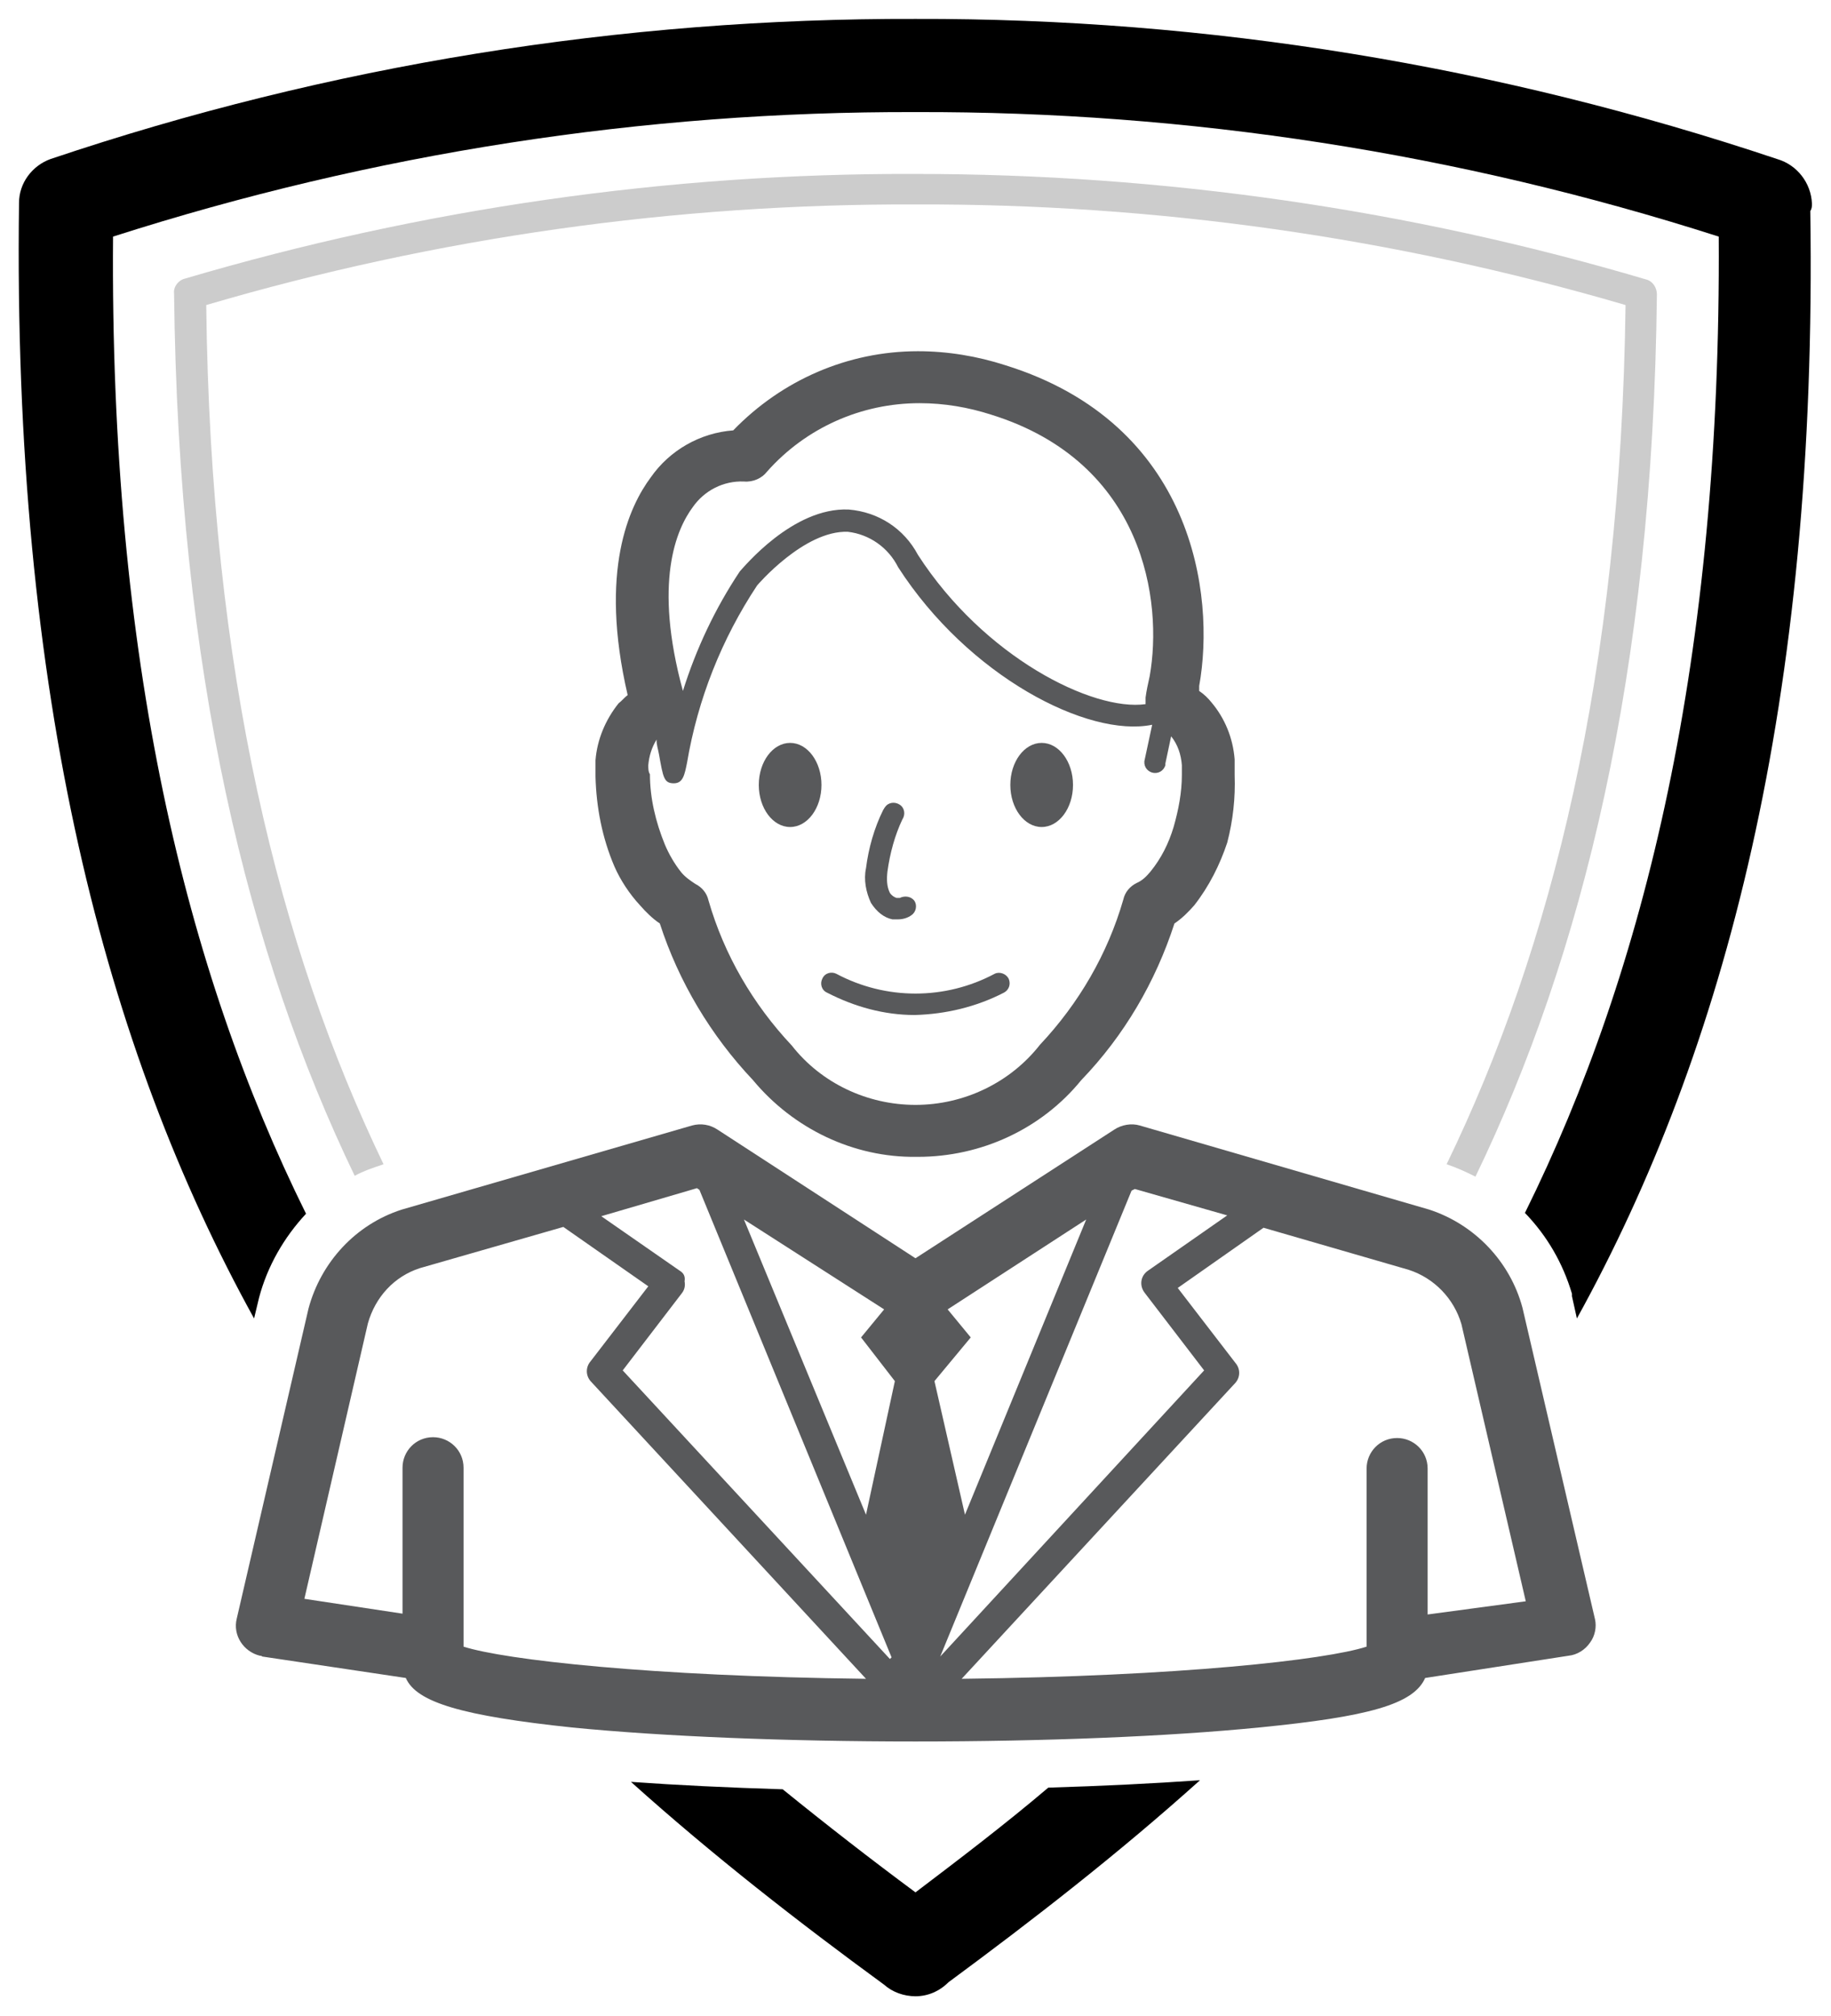 <?xml version="1.0" encoding="utf-8"?>
<!-- Generator: Adobe Illustrator 23.0.3, SVG Export Plug-In . SVG Version: 6.00 Build 0)  -->
<!-- <svg version="1.1"
	 id="svg188914" xmlns:cc="http://creativecommons.org/ns#" xmlns:dc="http://purl.org/dc/elements/1.1/" xmlns:rdf="http://www.w3.org/1999/02/22-rdf-syntax-ns#" xmlns:svg="http://www.w3.org/2000/svg"
	 xmlns="http://www.w3.org/2000/svg" xmlns:xlink="http://www.w3.org/1999/xlink" x="0px" y="0px" viewBox="0 0 47.4 52.3"
	 style="enable-background:new 0 0 47.4 52.3;" xml:space="preserve"> -->

<svg width="100%" height="100%" viewBox="-0.5 -0.5 48.4 53.3" xmlns="http://www.w3.org/2000/svg" xmlns:svg="http://www.w3.org/2000/svg" xmlns:se="http://svg-edit.googlecode.com" data-name="Layer 1">

<style type="text/css">
	.st0{fill:#58595B;}
	.st2{fill:#58595B;stroke:none;stroke-width:0.1;}
	.st2{fill:#CCCCCC;}
</style>
<g id="layer1" transform="translate(747.686,-382.267)">
	<g id="Layer_2-19-2" transform="matrix(0.218,0,0,0.218,-747.683,382.267)">
		<g id="Layer_1-2-47-5">
			<path id="path3025-4" class="st0" d="M182.3,156.3c-1.5-5.6-5.8-10.1-11.3-11.9l-35.1-10.2c-1-0.3-2.2-0.1-3.1,0.5l-24.1,15.6
				l-24-15.6c-0.9-0.6-2-0.8-3.1-0.5l-35.2,10.2c-5.6,1.8-9.8,6.4-11.3,12L26.4,194c-0.5,2,0.8,4,2.8,4.5c0.1,0,0.2,0,0.3,0.1
				l17.4,2.6c1.3,3,7,4.6,20.1,6c11.2,1.1,26,1.7,41.7,1.7s30.6-0.6,41.7-1.7c13.2-1.3,18.7-2.8,20.1-6l17.4-2.7
				c1-0.1,2-0.7,2.6-1.6c0.6-0.8,0.8-1.9,0.6-2.8L182.3,156.3z M136.5,154.5l7.2,9.4l-32,34.7l23.2-56.5l0.4-0.2l11.2,3.2l-9.6,6.7
				C136,152.4,135.8,153.6,136.5,154.5C136.5,154.4,136.5,154.4,136.5,154.5z M80.1,151.8l-9.5-6.6l11.6-3.4l0.3,0.2l23.3,56.7
				l-0.2,0.2l-32.4-35l7.2-9.4c0.3-0.4,0.4-0.9,0.3-1.4C80.8,152.5,80.6,152.1,80.1,151.8z M114.7,181.4l-3.7-16.2l4.4-5.3l-2.8-3.4
				l16.8-10.9L114.7,181.4z M106.2,165.2l-3.5,16.2l-14.8-35.8l17,10.9l-2.8,3.4L106.2,165.2z M53.9,197.4v-21.7
				c0-2.1-1.7-3.7-3.7-3.7c-2.1,0-3.7,1.7-3.7,3.7l0,0v17.7l-11.9-1.8l7.7-33.4c0.9-3.2,3.2-5.7,6.3-6.7l17.4-5l10.3,7.2l-7,9.1
				c-0.6,0.7-0.6,1.7,0,2.4l33.4,36.1C76.6,201,58.9,199,53.9,197.4z M170.8,193.5v-17.7c0-2.1-1.7-3.7-3.7-3.7
				c-2.1,0-3.7,1.7-3.7,3.7l0,0v21.6c-4.9,1.6-22.7,3.6-49.1,3.9l33.2-35.9c0.6-0.7,0.6-1.7,0-2.4l-7-9.1l10.4-7.3l17.6,5.1
				c3.1,1,5.5,3.5,6.4,6.6l7.8,33.6L170.8,193.5z"/>
			<path id="path3027-4" class="st1" d="M217.4,22.4c-0.1-2.5-1.8-4.7-4.2-5.4c-33.7-11.3-69-17.1-104.5-17
				C73.1-0.1,37.6,5.6,3.8,17C1.6,17.8,0,19.9,0,22.3C-0.8,82.2,10.5,125,28.5,157.6l0.6-2.5c1-3.8,3-7.3,5.7-10.2
				C20.2,115.4,11,77.6,11.4,26.4c31.5-10.1,64.3-15.2,97.3-15.1c33.1-0.1,65.9,5,97.4,15.1c0.3,51-8.9,88.9-23.5,118.4
				c2.7,2.8,4.6,6.1,5.7,9.8v0.3l0.6,2.7c17.9-32.4,29.2-74.8,28.3-134.3C217.4,23,217.4,22.7,217.4,22.4z"/>
			<path id="path3029-9" class="st1" d="M108.7,227.2c-5.4-4-10.8-8.2-16.1-12.5c-6.6-0.2-12.8-0.5-18.4-0.9
				c9.9,8.9,20.3,17,30.7,24.6c1,0.9,2.4,1.4,3.8,1.4l0,0c1.5,0,2.9-0.6,4-1.7c10.3-7.6,20.6-15.6,30.5-24.5
				c-5.7,0.4-11.8,0.7-18.4,0.9C119.5,219,114.1,223.1,108.7,227.2z"/>
			<path id="path3031-9" class="st2" d="M22.7,34.7c27.9-8.2,56.9-12.3,86-12.2c29.1-0.1,58.1,4,86.1,12.2
				c-0.6,44.7-9,78-21.7,104.2c1.2,0.4,2.3,0.9,3.5,1.5c12.9-26.7,21.5-61,22-107c0-0.8-0.5-1.6-1.3-1.8
				c-28.7-8.5-58.6-12.8-88.6-12.8c-30-0.1-59.8,4.2-88.6,12.7c-0.8,0.2-1.4,1-1.3,1.8c0.5,46,9,80.2,21.9,107
				c1.1-0.6,2.3-1,3.5-1.4C31.6,112.7,23.2,79.4,22.7,34.7z"/>
			<path id="path3033-3" class="st0" d="M75.3,107.5c0.7,0.8,1.5,1.6,2.4,2.2c2.3,7.1,6.2,13.6,11.3,19c4.9,5.9,12.2,9.4,19.8,9.3
				h0.2c7.7,0,15-3.4,19.8-9.3c5.2-5.4,9-11.9,11.3-19c0.9-0.6,1.7-1.4,2.4-2.2c1.8-2.3,3.1-4.9,4-7.6c0.7-2.7,1-5.4,0.9-8.2
				c0-0.6,0-1.2,0-1.9l0,0l0,0c-0.2-2.6-1.2-5-2.8-6.9c-0.4-0.5-0.9-1-1.5-1.4c0-0.2,0-0.4,0-0.6c2-11.1-0.7-31.8-23.5-38.9
				c-3.4-1.1-7-1.7-10.6-1.7c-8.5,0-16.5,3.5-22.4,9.6c-4,0.3-7.7,2.4-10,5.7C74,59.1,70.3,66.9,73.8,82c-0.4,0.3-0.7,0.7-1.1,1
				c-1.6,2-2.6,4.4-2.8,6.9l0,0c0,0.7,0,1.3,0,2c0.1,3.7,0.8,7.4,2.3,10.9C72.9,104.4,74,106.1,75.3,107.5z M81.7,59.2
				c1.4-2,3.7-3.2,6.2-3.1c1.1,0.1,2.2-0.4,2.8-1.2c4.7-5.3,11.4-8.3,18.5-8.3c3,0,5.9,0.5,8.7,1.4c18.6,5.8,20.8,22.7,19.2,31.7
				c-0.2,0.9-0.4,1.8-0.5,2.6c0,0.3,0,0.5,0,0.8C130.2,84,117,77.4,109,65c-1.7-3.2-4.8-5.2-8.4-5.5c-6.8-0.3-12.8,7.1-13.2,7.5
				c-3,4.5-5.3,9.4-6.9,14.5C76.9,68.3,79.7,61.9,81.7,59.2z M76.3,90.5L76.3,90.5c0.1-1.1,0.4-2.1,1-3.1c0,0.7,0.2,1.2,0.3,1.8
				c0.5,2.8,0.6,3.5,1.8,3.5l0,0c1.1,0,1.3-1,1.6-2.5c1.3-7.7,4.2-15,8.5-21.5c0,0,5.7-6.7,11-6.5c2.6,0.3,4.9,1.9,6.1,4.3
				c8.5,13.2,23,20.7,30.8,19.1l-0.9,4.2c-0.2,0.7,0.2,1.4,0.9,1.6s1.4-0.2,1.6-0.9c0-0.1,0-0.1,0-0.2l0.7-3.3l0,0
				c0.8,1,1.2,2.2,1.3,3.5l0,0l0,0c0,0.4,0,0.8,0,1.2c0,2.1-0.4,4.2-1,6.3c-0.6,2-1.5,3.8-2.8,5.4c-0.5,0.6-1,1.1-1.7,1.4
				c-0.8,0.4-1.4,1.1-1.6,2c-1.9,6.6-5.4,12.6-10.1,17.6c-3.6,4.6-9.2,7.3-15.1,7.3l0,0c-5.8,0-11.4-2.6-15-7.2
				c-4.7-5-8.2-11-10.1-17.6c-0.2-0.9-0.8-1.6-1.6-2c-0.6-0.4-1.2-0.8-1.7-1.4c-0.8-1-1.5-2.2-2-3.4c-1.1-2.7-1.8-5.6-1.8-8.5
				C76.3,91.3,76.3,90.9,76.3,90.5z"/>
			<path id="path3035-6" class="st0" d="M98,118.1c3.3,1.7,6.9,2.7,10.6,2.7c3.8-0.1,7.5-1,10.8-2.7c0.6-0.3,0.9-1,0.6-1.7l0,0
				c-0.3-0.6-1.1-0.9-1.7-0.6c-6,3.2-13.2,3.2-19.2,0c-0.6-0.3-1.4-0.1-1.7,0.6C97.1,117,97.3,117.8,98,118.1z"/>
			<ellipse id="ellipse3037-0" class="st0" cx="93.5" cy="92.9" rx="3.8" ry="5.1"/>
			<ellipse id="ellipse3039-5" class="st0" cx="124" cy="92.9" rx="3.8" ry="5.1"/>
			<path id="path3041-0" class="st0" d="M105.9,109.2h0.7c0.6,0,1.2-0.2,1.6-0.5c0.6-0.4,0.7-1.2,0.4-1.7l0,0
				c-0.4-0.6-1.2-0.7-1.8-0.4l0,0c0,0-0.3,0-0.4,0c-0.3-0.1-0.6-0.3-0.8-0.6c-0.4-0.8-0.4-1.7-0.3-2.6c0.3-2.2,0.9-4.4,1.8-6.3
				c0.4-0.6,0.3-1.4-0.3-1.8c-0.6-0.4-1.4-0.3-1.8,0.3c-0.1,0.1-0.1,0.2-0.2,0.3c-1.1,2.2-1.8,4.7-2.1,7.1c-0.3,1.4,0,2.9,0.6,4.2
				C104,108.3,104.9,109,105.9,109.2z"/>
		</g>
	</g>
</g>
</svg>
